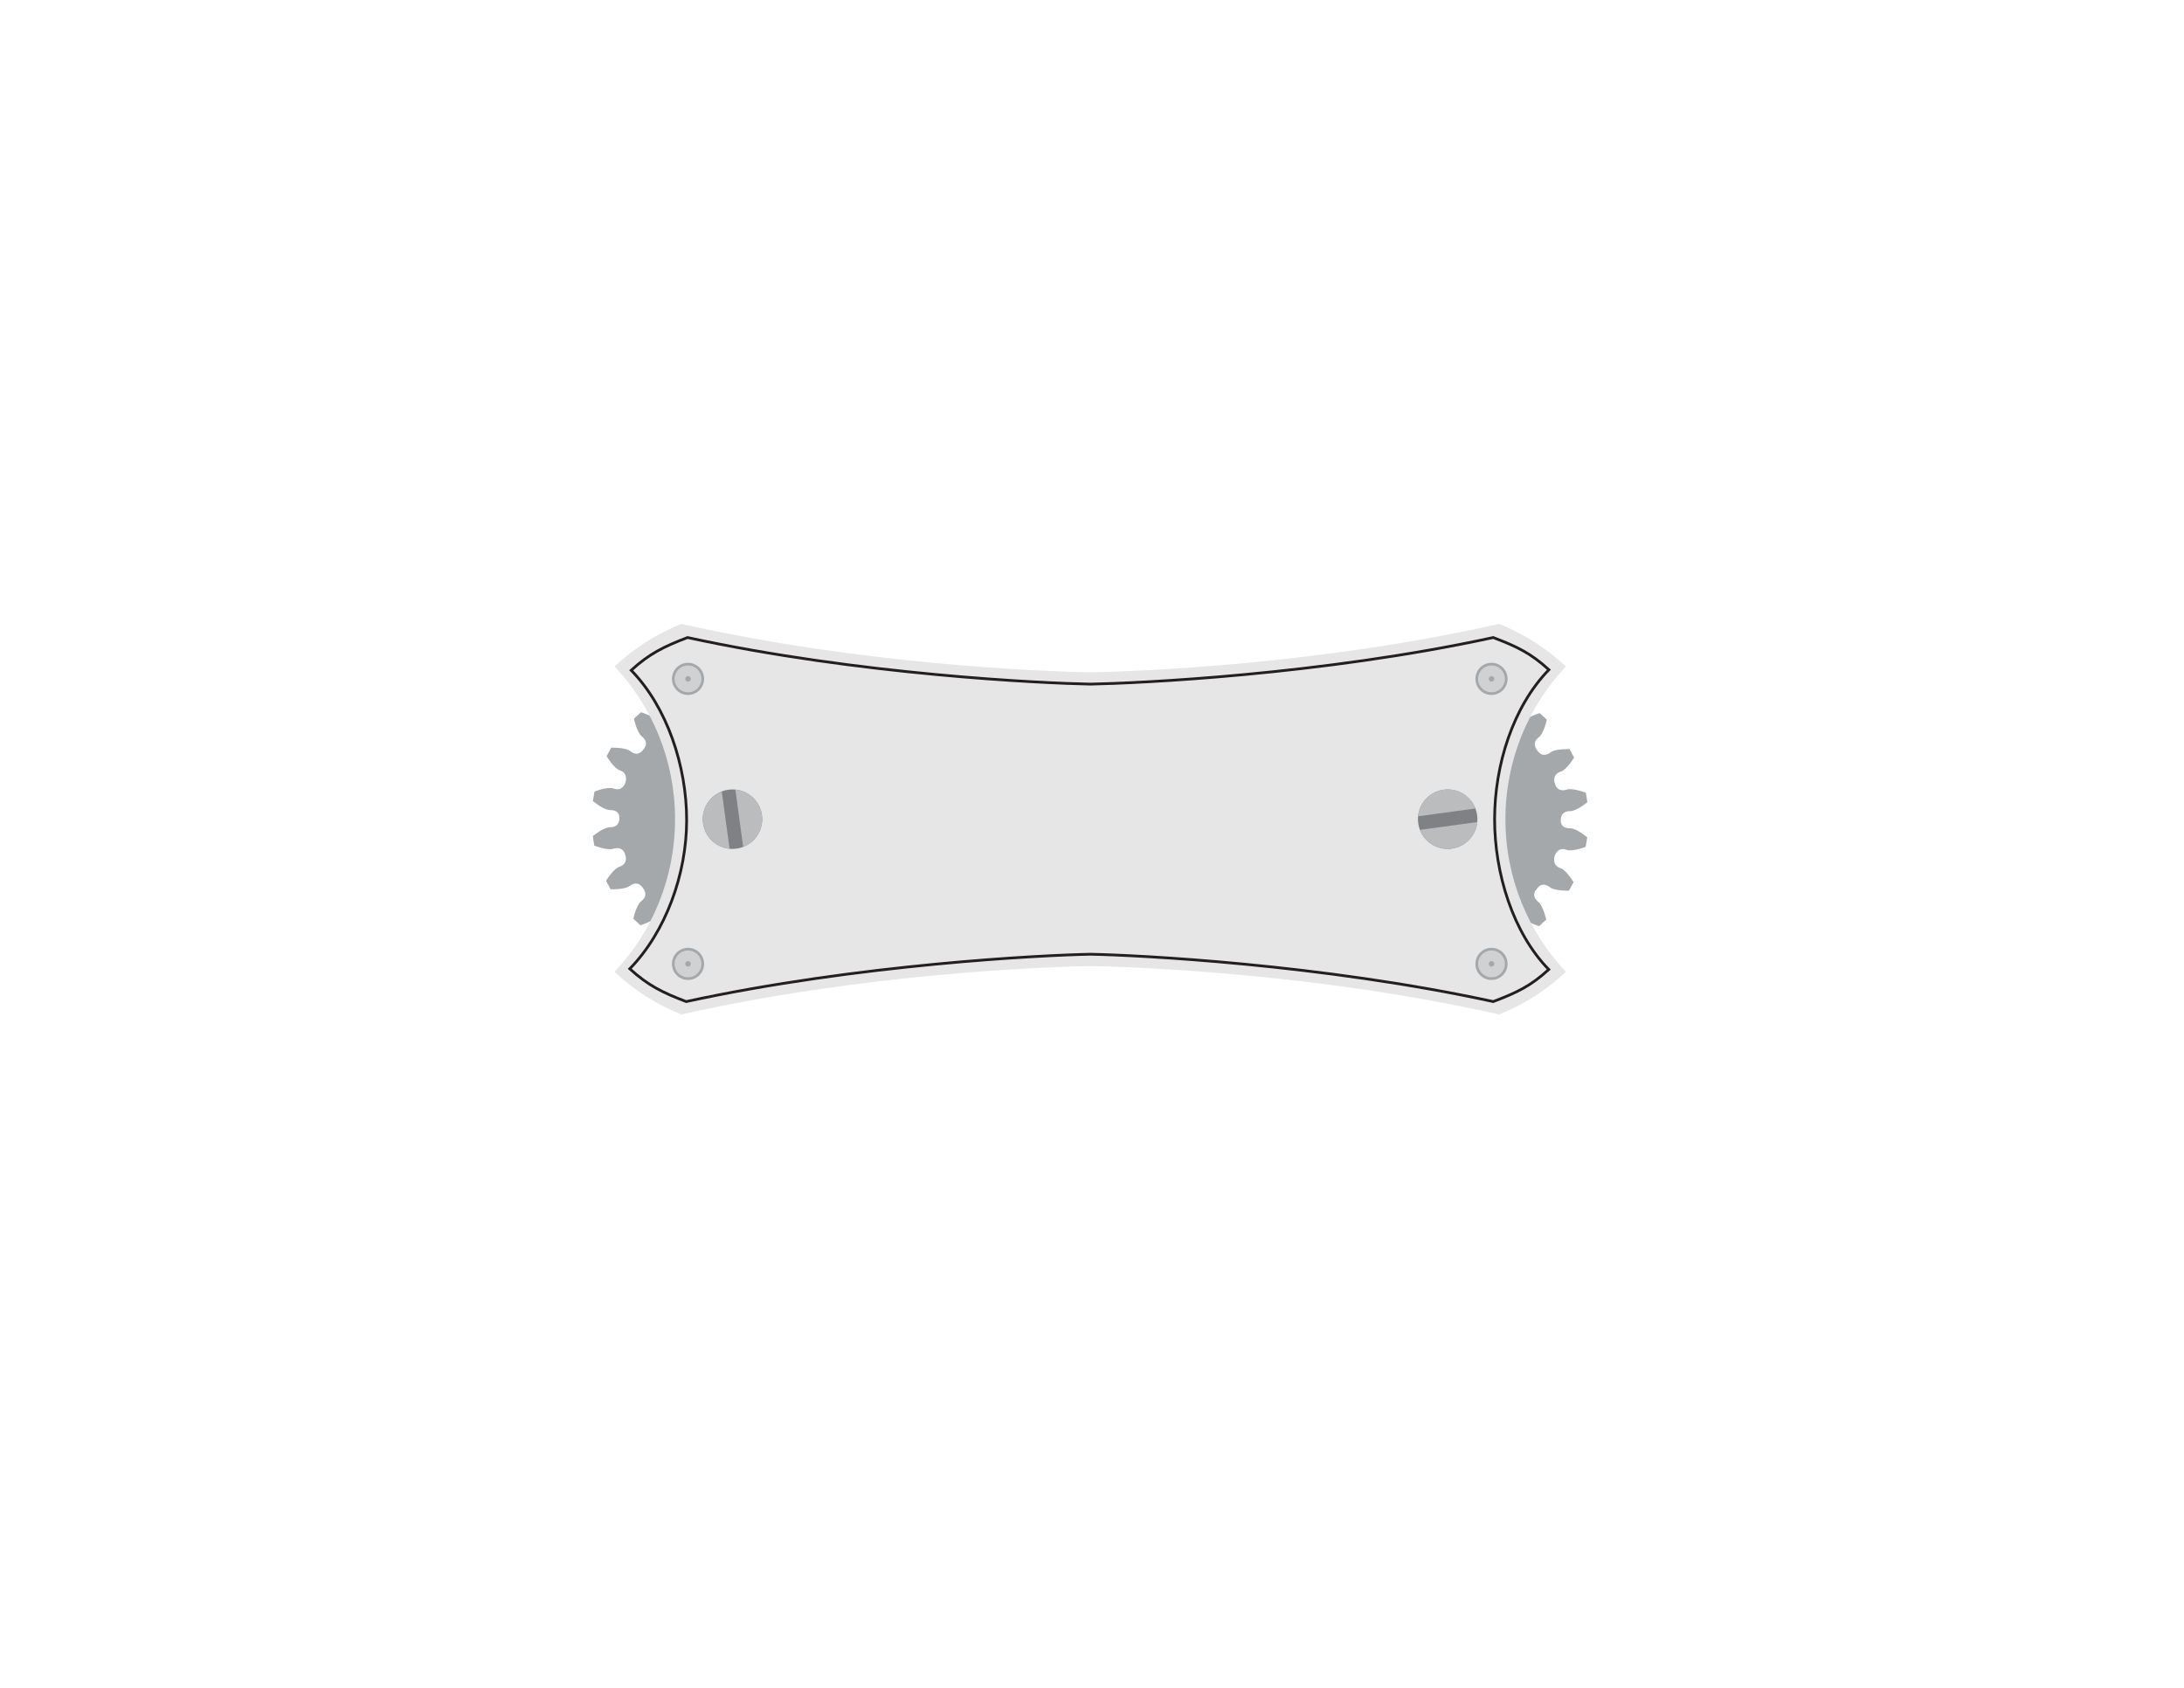 <?xml version="1.0" encoding="utf-8"?>
<!-- Generator: Adobe Illustrator 15.0.2, SVG Export Plug-In . SVG Version: 6.00 Build 0)  -->
<!DOCTYPE svg PUBLIC "-//W3C//DTD SVG 1.1//EN" "http://www.w3.org/Graphics/SVG/1.1/DTD/svg11.dtd">
<svg version="1.1" xmlns="http://www.w3.org/2000/svg" xmlns:xlink="http://www.w3.org/1999/xlink" x="0px" y="0px" width="792px"
	 height="612px" viewBox="0 0 792 612" enable-background="new 0 0 792 612" xml:space="preserve">
<g id="gears">
	<path fill-rule="evenodd" clip-rule="evenodd" fill="#A5A8AB" d="M508.667,334.631c0,0-2.91-2.223-4.557,1.658
		c-0.9,2.125-5.507,4.36-5.507,4.36l-2.914-1.913c0,0,0.209-5.121,1.806-6.787c2.625-2.739-0.2-4.777-0.2-4.777
		s-2.275-2.781-4.847,0.077c-1.545,1.716-6.632,2.319-6.632,2.319l-2.128-2.761c0,0,1.878-4.76,3.926-5.824
		c3.486-1.81,1.715-4.256,1.715-4.256s-1.234-3.415-4.618-1.475c-2.002,1.148-7.024,0.08-7.024,0.08l-1.135-3.296
		c0,0,3.305-3.885,5.581-4.264c3.821-0.636,2.729-4.006,2.729-4.006s-0.112-3.275-3.862-2.683c-2.279,0.359-6.666-2.214-6.666-2.214
		v-3.485c0,0,4.402-2.659,6.666-2.213c3.551,0.7,3.886-2.898,3.886-2.898s1.034-3.257-2.741-3.932
		c-2.273-0.407-5.568-4.284-5.568-4.284l1.146-3.292c0,0,5.011-1.027,7.024,0.102c3.138,1.762,4.622-1.385,4.622-1.385
		s1.967-2.761-1.334-4.632c-2.008-1.138-3.858-5.871-3.858-5.871l2.161-2.734c0,0,5.055,0.685,6.604,2.396
		c2.547,2.816,4.846,0.135,4.846,0.135c0.709-0.648,1.832-2.119-0.266-4.353c-1.581-1.683-1.82-6.786-1.82-6.786l2.909-1.917
		c0,0,4.596,2.231,5.517,4.349c1.564,3.595,4.56,1.648,4.56,1.648s3.492-1.298,1.979-4.695c-0.938-2.108,0.538-7.003,0.538-7.003
		l3.383-0.841c0,0,3.618,3.63,3.758,5.934c0.228,3.787,3.644,3.097,3.644,3.097s3.586,0.217,3.233-3.612
		c-0.21-2.298,2.8-6.443,2.8-6.443l3.472,0.312c0,0,2.22,4.61,1.61,6.837c-1.037,3.788,1.961,4.148,1.961,4.148
		s3.346,1.413,4.219-2.39c0.516-2.249,4.709-5.212,4.709-5.212l3.191,1.404c0,0,0.607,5.064-0.658,6.993
		c-2.127,3.238,1.088,4.725,1.088,4.725s2.48,2.14,4.592-1.014c1.285-1.918,6.152-3.392,6.152-3.392l2.559,2.366
		c0,0-1.037,5.038-2.9,6.397c-2.924,2.132-0.51,4.821-0.51,4.821s1.689,2.97,4.748,0.657c1.842-1.393,6.926-1.18,6.926-1.18
		l1.637,3.077c0,0-2.646,4.376-4.844,5.088c-3.424,1.107-2.119,4.334-2.119,4.334s0.691,3.319,4.305,2.167
		c2.199-0.702,6.932,1.152,6.932,1.152l0.539,3.443c0,0-3.934,3.246-6.242,3.221c-3.797-0.042-3.389,3.466-3.389,3.466
		c-0.006,0.96,0.312,2.784,3.377,2.761c2.309-0.018,6.219,3.27,6.219,3.27l-0.568,3.439c0,0-4.773,1.901-6.939,1.097
		c-3.391-1.259-4.305,2.229-4.305,2.229s-1.191,3.343,2.045,4.385c2.197,0.707,4.789,5.138,4.789,5.138l-1.67,3.06
		c0,0-5.098,0.174-6.912-1.253c-3.045-2.396-4.799,0.681-4.799,0.681s-2.346,2.289,0.617,4.662c1.801,1.443,2.854,6.418,2.854,6.418
		l-2.576,2.348c0,0-4.932-1.462-6.125-3.437c-1.875-3.095-4.76-0.92-4.76-0.92s-3.104,1.43-1.061,4.676
		c1.23,1.953,0.584,7.001,0.584,7.001l-3.205,1.368c0,0-4.135-3.012-4.656-5.262c-0.811-3.504-4.137-2.481-4.137-2.481
		s-3.365,0.404-2.525,4.104c0.512,2.251-1.74,6.807-1.74,6.807l-3.479,0.244c0,0-2.897-4.197-2.676-6.495
		c0.367-3.78-3.163-3.672-3.163-3.672c-0.956-0.09-2.8,0.073-3.039,3.128c-0.179,2.302-3.788,5.916-3.788,5.916l-3.379-0.859
		c0,0-1.459-4.906-0.501-7.008c1.753-3.832-1.853-4.48-1.853-4.48"/>
	<path fill-rule="evenodd" clip-rule="evenodd" fill="#A5A8AB" d="M281.937,259.427c0,0,2.91,2.223,4.557-1.658
		c0.9-2.125,5.507-4.36,5.507-4.36l2.914,1.913c0,0-0.209,5.121-1.806,6.787c-2.625,2.739,0.2,4.777,0.2,4.777
		s2.275,2.781,4.847-0.077c1.545-1.716,6.632-2.319,6.632-2.319l2.128,2.761c0,0-1.878,4.76-3.926,5.824
		c-3.486,1.81-1.715,4.256-1.715,4.256s1.234,3.415,4.618,1.475c2.002-1.148,7.024-0.08,7.024-0.08l1.135,3.296
		c0,0-3.305,3.885-5.581,4.265c-3.821,0.636-2.729,4.006-2.729,4.006s0.112,3.275,3.862,2.683c2.279-0.359,6.666,2.214,6.666,2.214
		v3.485c0,0-4.402,2.659-6.666,2.213c-3.551-0.7-3.886,2.898-3.886,2.898s-1.034,3.257,2.741,3.933
		c2.273,0.406,5.568,4.283,5.568,4.283l-1.146,3.291c0,0-5.011,1.027-7.024-0.102c-3.138-1.762-4.622,1.385-4.622,1.385
		s-1.967,2.762,1.334,4.633c2.008,1.139,3.858,5.871,3.858,5.871l-2.161,2.734c0,0-5.055-0.685-6.604-2.396
		c-2.547-2.816-4.846-0.135-4.846-0.135c-0.709,0.648-1.832,2.119,0.266,4.354c1.581,1.683,1.82,6.785,1.82,6.785l-2.909,1.918
		c0,0-4.596-2.232-5.517-4.35c-1.564-3.594-4.56-1.648-4.56-1.648s-3.492,1.299-1.979,4.695c0.938,2.108-0.538,7.004-0.538,7.004
		l-3.383,0.841c0,0-3.618-3.63-3.758-5.935c-0.228-3.787-3.644-3.096-3.644-3.096s-3.586-0.218-3.233,3.611
		c0.21,2.299-2.8,6.443-2.8,6.443l-3.472-0.312c0,0-2.22-4.609-1.61-6.836c1.037-3.789-1.961-4.148-1.961-4.148
		s-3.346-1.412-4.219,2.39c-0.516,2.249-4.709,5.212-4.709,5.212l-3.191-1.404c0,0-0.607-5.064,0.658-6.992
		c2.127-3.238-1.088-4.725-1.088-4.725s-2.48-2.141-4.592,1.014c-1.285,1.918-6.152,3.392-6.152,3.392l-2.559-2.366
		c0,0,1.037-5.037,2.9-6.396c2.924-2.133,0.51-4.821,0.51-4.821s-1.689-2.97-4.748-0.657c-1.842,1.394-6.926,1.181-6.926,1.181
		l-1.637-3.077c0,0,2.646-4.376,4.844-5.088c3.424-1.107,2.119-4.334,2.119-4.334s-0.691-3.319-4.305-2.166
		c-2.199,0.702-6.932-1.153-6.932-1.153l-0.539-3.443c0,0,3.934-3.246,6.242-3.221c3.797,0.042,3.389-3.466,3.389-3.466
		c0.006-0.96-0.312-2.784-3.377-2.761c-2.309,0.018-6.219-3.27-6.219-3.27l0.568-3.439c0,0,4.773-1.902,6.939-1.098
		c3.391,1.26,4.305-2.229,4.305-2.229s1.191-3.343-2.045-4.385c-2.197-0.707-4.789-5.138-4.789-5.138l1.67-3.06
		c0,0,5.098-0.174,6.912,1.253c3.045,2.396,4.799-0.681,4.799-0.681s2.346-2.289-0.617-4.662c-1.801-1.443-2.854-6.418-2.854-6.418
		l2.576-2.348c0,0,4.932,1.462,6.125,3.437c1.875,3.095,4.76,0.92,4.76,0.92s3.104-1.43,1.061-4.676
		c-1.23-1.953-0.584-7.001-0.584-7.001l3.205-1.368c0,0,4.135,3.012,4.656,5.262c0.811,3.504,4.137,2.481,4.137,2.481
		s3.366-0.404,2.526-4.104c-0.512-2.251,1.74-6.807,1.74-6.807l3.479-0.244c0,0,2.897,4.197,2.676,6.495
		c-0.367,3.78,3.163,3.672,3.163,3.672c0.956,0.09,2.8-0.073,3.039-3.128c0.179-2.302,3.788-5.916,3.788-5.916l3.379,0.859
		c0,0,1.459,4.906,0.501,7.008c-1.753,3.832,1.853,4.48,1.853,4.48"/>
</g>
<g id="base">
	<path fill-rule="evenodd" clip-rule="evenodd" fill="#E7E6E6" d="M545.916,297.03c0,21.417,8.33,40.89,21.926,55.355
		c-6.967,6.582-15.174,11.861-24.236,15.451c-65.242-14.714-130.198-17.212-148.221-17.558
		c-18.021,0.346-83.028,2.844-148.271,17.558c-9.063-3.59-17.27-8.869-24.237-15.451c13.597-14.465,21.926-33.938,21.926-55.355
		c0-21.418-8.329-40.891-21.926-55.355c6.968-6.582,15.174-11.861,24.237-15.452c65.242,14.714,130.249,17.212,148.271,17.558
		c18.022-0.346,82.979-2.844,148.221-17.558c9.062,3.59,17.27,8.87,24.236,15.452C554.246,256.139,545.916,275.612,545.916,297.03z"
		/>
</g>
<g id="inner_line">
	<path fill-rule="evenodd" clip-rule="evenodd" fill="none" stroke="#231F20" stroke-miterlimit="10" d="M542,297.029
		c0,19.695,6.659,41.204,19.636,54.507c-6.648,6.052-11.485,8.328-20.136,11.63c-62.275-13.532-128.914-16.849-146.116-17.167
		c-17.202,0.318-84.277,3.635-146.551,17.167c-8.651-3.302-13.803-5.837-20.455-11.889C241.356,337.975,249,317.061,249,297.365
		c0-19.696-7.125-41.022-20.103-54.325c6.651-6.052,11.785-8.572,20.436-11.874c62.274,13.532,128.85,16.576,146.051,16.894
		c17.202-0.318,83.841-3.362,146.116-16.894c8.65,3.302,13.542,5.623,20.19,11.675C548.714,256.145,542,277.333,542,297.029z"/>
</g>
<g id="screws">
	<g>
		<path fill-rule="evenodd" clip-rule="evenodd" fill="#808184" d="M526.431,307.709c-5.896,0.805-11.328-3.33-12.131-9.229
			c-0.803-5.897,3.33-11.329,9.229-12.131s11.332,3.33,12.135,9.229C536.464,301.476,532.331,306.908,526.431,307.709z"/>
		<path fill-rule="evenodd" clip-rule="evenodd" fill="#BBBCBE" d="M514.251,295.978c0.471-4.863,4.227-8.941,9.277-9.629
			c5.051-0.687,9.76,2.244,11.512,6.803L514.251,295.978z"/>
		<path fill-rule="evenodd" clip-rule="evenodd" fill="#BBBCBE" d="M535.71,298.077c-0.469,4.863-4.225,8.947-9.279,9.632
			c-5.047,0.688-9.758-2.243-11.51-6.8L535.71,298.077z"/>
	</g>
	<g>
		<path fill-rule="evenodd" clip-rule="evenodd" fill="#808184" d="M276.303,295.58c0.805,5.896-3.33,11.328-9.229,12.131
			c-5.897,0.803-11.329-3.33-12.131-9.229s3.33-11.332,9.229-12.135C270.07,285.547,275.501,289.68,276.303,295.58z"/>
		<path fill-rule="evenodd" clip-rule="evenodd" fill="#BBBCBE" d="M264.572,307.76c-4.863-0.471-8.941-4.227-9.629-9.277
			c-0.687-5.051,2.244-9.76,6.803-11.512L264.572,307.76z"/>
		<path fill-rule="evenodd" clip-rule="evenodd" fill="#BBBCBE" d="M266.67,286.301c4.863,0.469,8.947,4.225,9.632,9.279
			c0.688,5.047-2.243,9.758-6.8,11.51L266.67,286.301z"/>
	</g>
</g>
<g id="small_rivets">
	<g>
		<circle fill-rule="evenodd" clip-rule="evenodd" fill="#A5A8AB" cx="249.501" cy="246.153" r="5.833"/>
		<circle fill-rule="evenodd" clip-rule="evenodd" fill="#D0D1D2" cx="249.501" cy="246.153" r="4.86"/>
		<circle fill-rule="evenodd" clip-rule="evenodd" fill="#A5A8AB" cx="249.501" cy="246.152" r="0.999"/>
	</g>
	<g>
		<circle fill-rule="evenodd" clip-rule="evenodd" fill="#A5A8AB" cx="249.501" cy="349.501" r="5.833"/>
		<circle fill-rule="evenodd" clip-rule="evenodd" fill="#D0D1D2" cx="249.501" cy="349.501" r="4.86"/>
		<circle fill-rule="evenodd" clip-rule="evenodd" fill="#A5A8AB" cx="249.501" cy="349.5" r="0.999"/>
	</g>
	<g>
		<circle fill-rule="evenodd" clip-rule="evenodd" fill="#A5A8AB" cx="540.872" cy="246.153" r="5.833"/>
		<circle fill-rule="evenodd" clip-rule="evenodd" fill="#D0D1D2" cx="540.872" cy="246.153" r="4.86"/>
		<circle fill-rule="evenodd" clip-rule="evenodd" fill="#A5A8AB" cx="540.872" cy="246.152" r="0.999"/>
	</g>
	<g>
		<circle fill-rule="evenodd" clip-rule="evenodd" fill="#A5A8AB" cx="540.872" cy="349.501" r="5.833"/>
		<circle fill-rule="evenodd" clip-rule="evenodd" fill="#D0D1D2" cx="540.872" cy="349.501" r="4.86"/>
		<circle fill-rule="evenodd" clip-rule="evenodd" fill="#A5A8AB" cx="540.872" cy="349.5" r="0.999"/>
	</g>
</g>
</svg>

